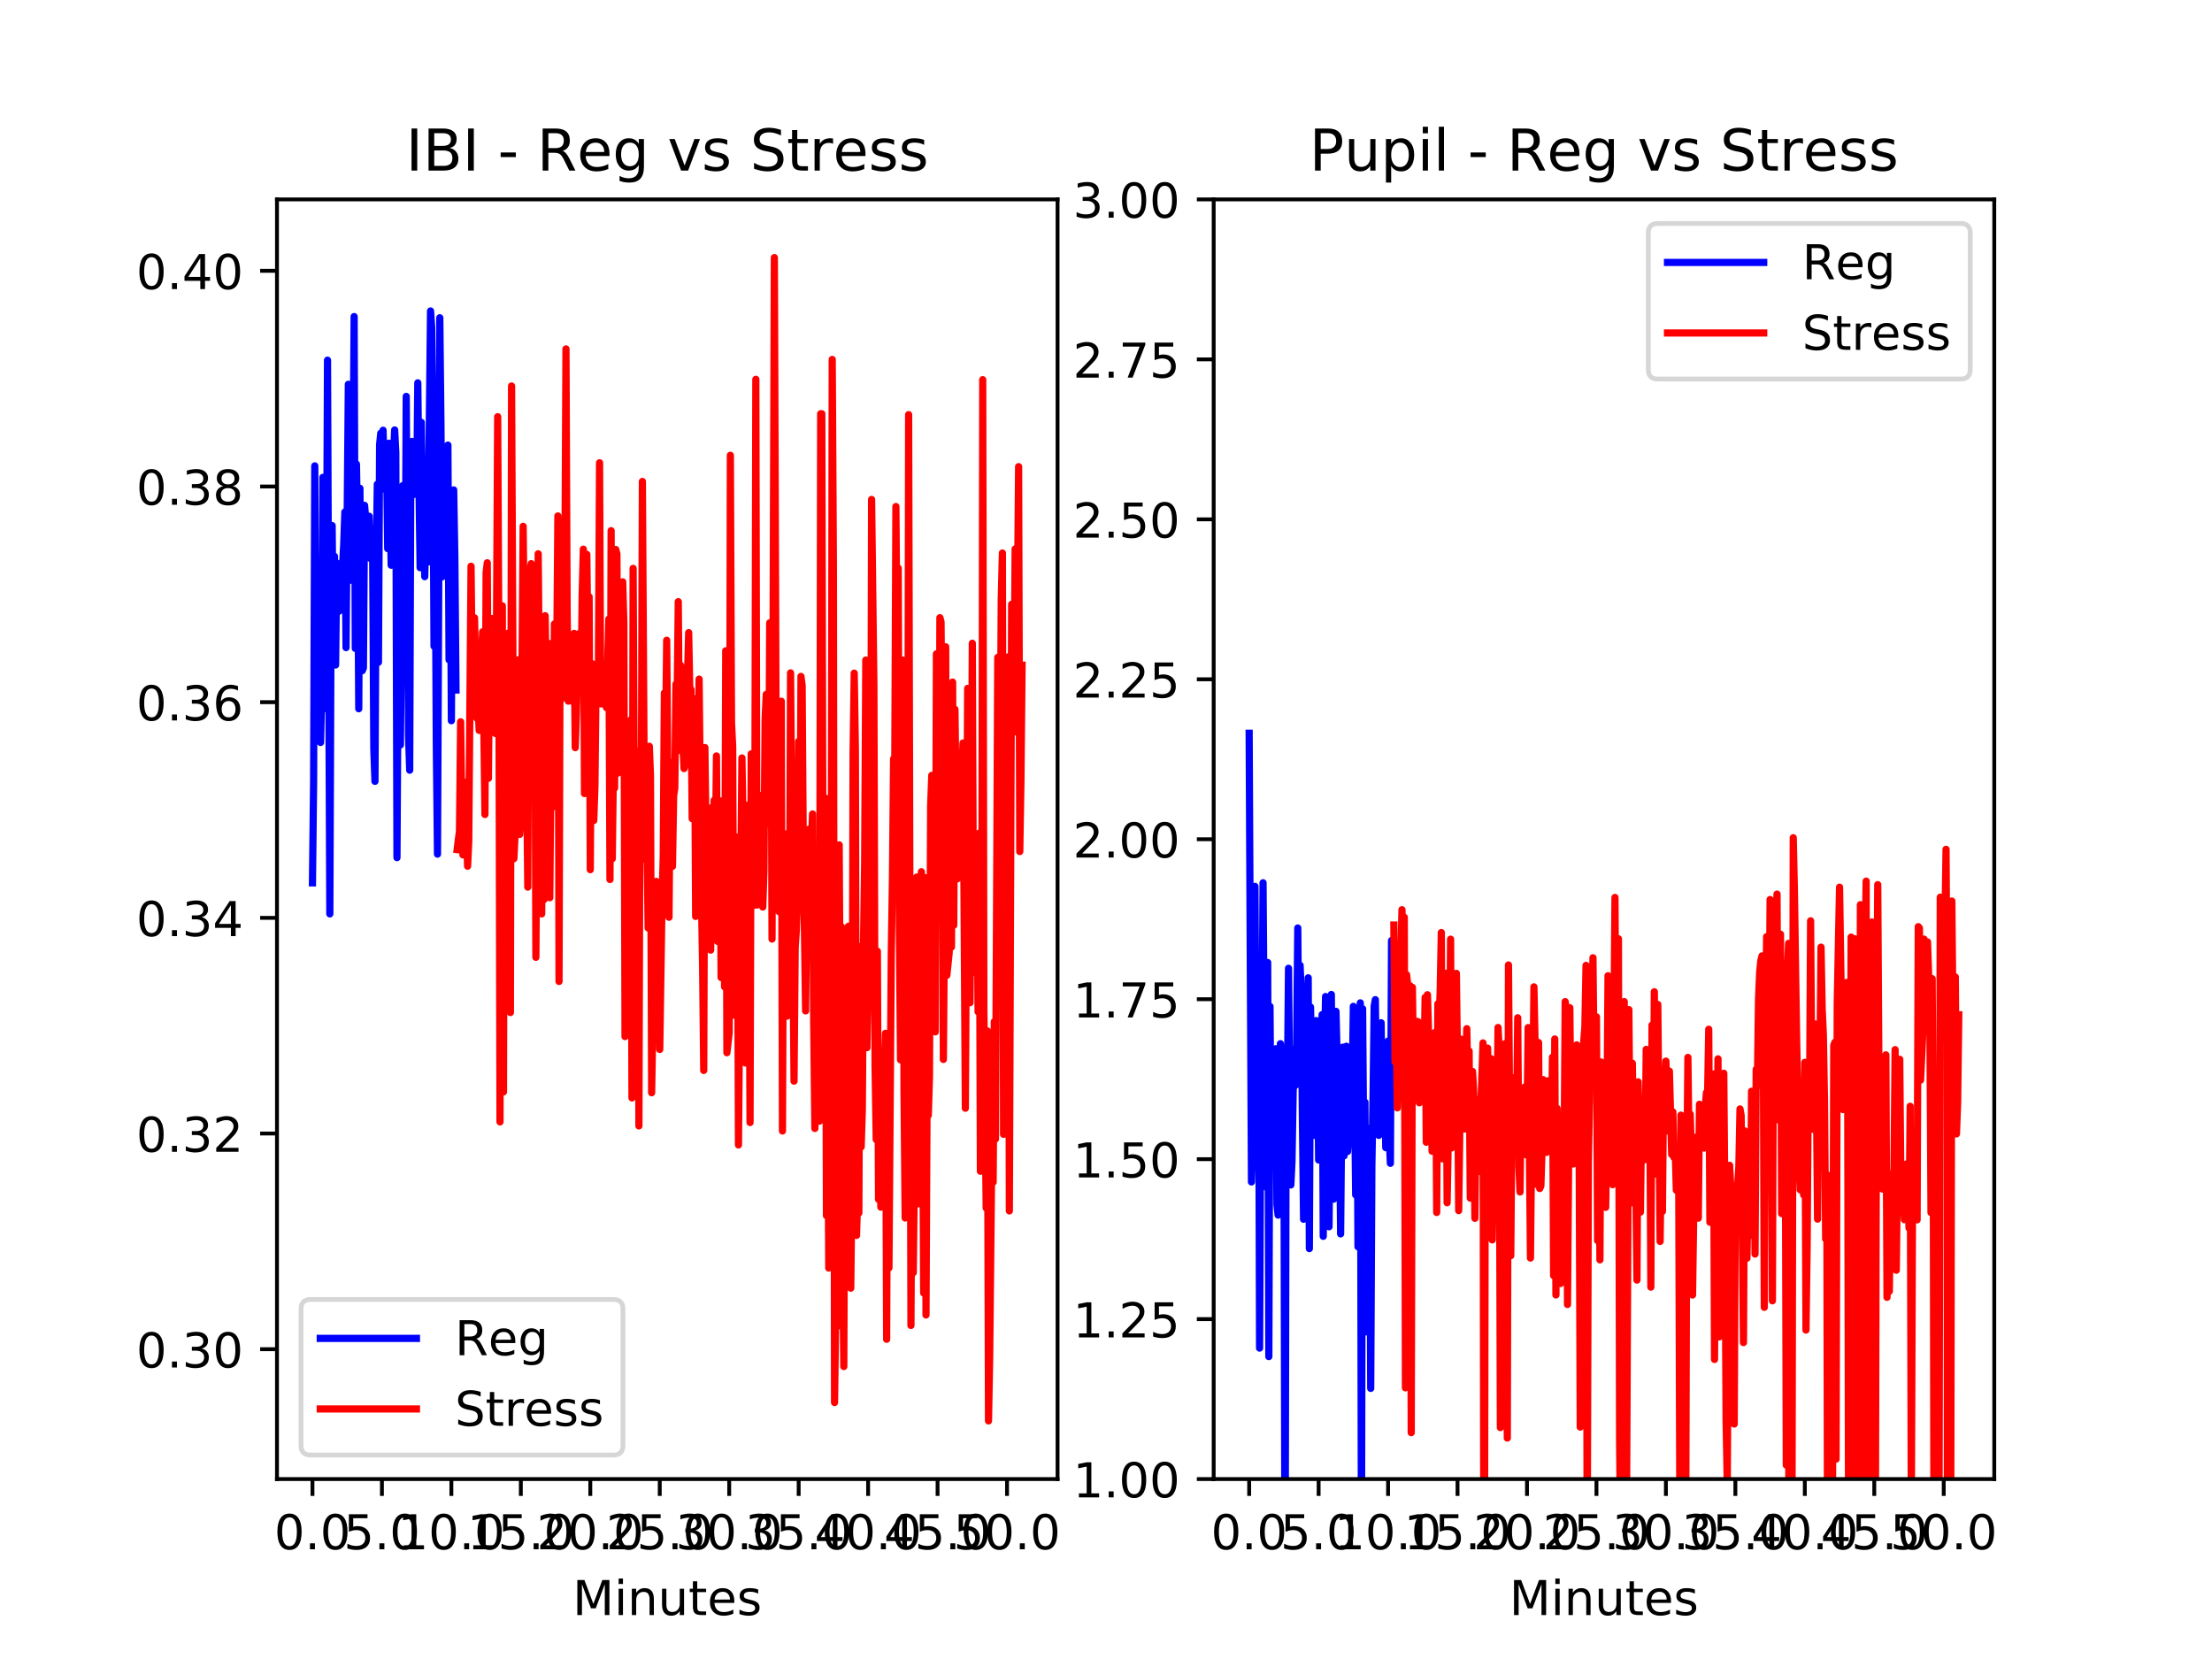 <?xml version="1.0" encoding="utf-8" standalone="no"?>
<!DOCTYPE svg PUBLIC "-//W3C//DTD SVG 1.1//EN"
  "http://www.w3.org/Graphics/SVG/1.1/DTD/svg11.dtd">
<!-- Created with matplotlib (http://matplotlib.org/) -->
<svg height="345pt" version="1.1" viewBox="0 0 460 345" width="460pt" xmlns="http://www.w3.org/2000/svg" xmlns:xlink="http://www.w3.org/1999/xlink">
 <defs>
  <style type="text/css">
*{stroke-linecap:butt;stroke-linejoin:round;}
  </style>
 </defs>
 <g id="figure_1">
  <g id="patch_1">
   <path d="M 0 345.6 
L 460.8 345.6 
L 460.8 0 
L 0 0 
z
" style="fill:#ffffff;"/>
  </g>
  <g id="axes_1">
   <g id="patch_2">
    <path d="M 57.6 307.584 
L 219.927 307.584 
L 219.927 41.472 
L 57.6 41.472 
z
" style="fill:#ffffff;"/>
   </g>
   <g id="matplotlib.axis_1">
    <g id="xtick_1">
     <g id="line2d_1">
      <defs>
       <path d="M 0 0 
L 0 3.5 
" id="mdea7358414" style="stroke:#000000;stroke-width:0.8;"/>
      </defs>
      <g>
       <use style="stroke:#000000;stroke-width:0.8;" x="64.979" xlink:href="#mdea7358414" y="307.584"/>
      </g>
     </g>
     <g id="text_1">
      <!-- 0.0 -->
      <defs>
       <path d="M 31.781 66.406 
Q 24.172 66.406 20.328 58.906 
Q 16.5 51.422 16.5 36.375 
Q 16.5 21.391 20.328 13.891 
Q 24.172 6.391 31.781 6.391 
Q 39.453 6.391 43.281 13.891 
Q 47.125 21.391 47.125 36.375 
Q 47.125 51.422 43.281 58.906 
Q 39.453 66.406 31.781 66.406 
z
M 31.781 74.219 
Q 44.047 74.219 50.516 64.516 
Q 56.984 54.828 56.984 36.375 
Q 56.984 17.969 50.516 8.266 
Q 44.047 -1.422 31.781 -1.422 
Q 19.531 -1.422 13.062 8.266 
Q 6.594 17.969 6.594 36.375 
Q 6.594 54.828 13.062 64.516 
Q 19.531 74.219 31.781 74.219 
z
" id="DejaVuSans-30"/>
       <path d="M 10.688 12.406 
L 21 12.406 
L 21 0 
L 10.688 0 
z
" id="DejaVuSans-2e"/>
      </defs>
      <g transform="translate(57.027 322.182)scale(0.1 -0.1)">
       <use xlink:href="#DejaVuSans-30"/>
       <use x="63.623" xlink:href="#DejaVuSans-2e"/>
       <use x="95.41" xlink:href="#DejaVuSans-30"/>
      </g>
     </g>
    </g>
    <g id="xtick_2">
     <g id="line2d_2">
      <g>
       <use style="stroke:#000000;stroke-width:0.8;" x="79.423" xlink:href="#mdea7358414" y="307.584"/>
      </g>
     </g>
     <g id="text_2">
      <!-- 5.0 -->
      <defs>
       <path d="M 10.797 72.906 
L 49.516 72.906 
L 49.516 64.594 
L 19.828 64.594 
L 19.828 46.734 
Q 21.969 47.469 24.109 47.828 
Q 26.266 48.188 28.422 48.188 
Q 40.625 48.188 47.75 41.5 
Q 54.891 34.812 54.891 23.391 
Q 54.891 11.625 47.562 5.094 
Q 40.234 -1.422 26.906 -1.422 
Q 22.312 -1.422 17.547 -0.641 
Q 12.797 0.141 7.719 1.703 
L 7.719 11.625 
Q 12.109 9.234 16.797 8.062 
Q 21.484 6.891 26.703 6.891 
Q 35.156 6.891 40.078 11.328 
Q 45.016 15.766 45.016 23.391 
Q 45.016 31 40.078 35.438 
Q 35.156 39.891 26.703 39.891 
Q 22.75 39.891 18.812 39.016 
Q 14.891 38.141 10.797 36.281 
z
" id="DejaVuSans-35"/>
      </defs>
      <g transform="translate(71.471 322.182)scale(0.1 -0.1)">
       <use xlink:href="#DejaVuSans-35"/>
       <use x="63.623" xlink:href="#DejaVuSans-2e"/>
       <use x="95.41" xlink:href="#DejaVuSans-30"/>
      </g>
     </g>
    </g>
    <g id="xtick_3">
     <g id="line2d_3">
      <g>
       <use style="stroke:#000000;stroke-width:0.8;" x="93.867" xlink:href="#mdea7358414" y="307.584"/>
      </g>
     </g>
     <g id="text_3">
      <!-- 10.0 -->
      <defs>
       <path d="M 12.406 8.297 
L 28.516 8.297 
L 28.516 63.922 
L 10.984 60.406 
L 10.984 69.391 
L 28.422 72.906 
L 38.281 72.906 
L 38.281 8.297 
L 54.391 8.297 
L 54.391 0 
L 12.406 0 
z
" id="DejaVuSans-31"/>
      </defs>
      <g transform="translate(82.734 322.182)scale(0.1 -0.1)">
       <use xlink:href="#DejaVuSans-31"/>
       <use x="63.623" xlink:href="#DejaVuSans-30"/>
       <use x="127.246" xlink:href="#DejaVuSans-2e"/>
       <use x="159.033" xlink:href="#DejaVuSans-30"/>
      </g>
     </g>
    </g>
    <g id="xtick_4">
     <g id="line2d_4">
      <g>
       <use style="stroke:#000000;stroke-width:0.8;" x="108.311" xlink:href="#mdea7358414" y="307.584"/>
      </g>
     </g>
     <g id="text_4">
      <!-- 15.0 -->
      <g transform="translate(97.178 322.182)scale(0.1 -0.1)">
       <use xlink:href="#DejaVuSans-31"/>
       <use x="63.623" xlink:href="#DejaVuSans-35"/>
       <use x="127.246" xlink:href="#DejaVuSans-2e"/>
       <use x="159.033" xlink:href="#DejaVuSans-30"/>
      </g>
     </g>
    </g>
    <g id="xtick_5">
     <g id="line2d_5">
      <g>
       <use style="stroke:#000000;stroke-width:0.8;" x="122.755" xlink:href="#mdea7358414" y="307.584"/>
      </g>
     </g>
     <g id="text_5">
      <!-- 20.0 -->
      <defs>
       <path d="M 19.188 8.297 
L 53.609 8.297 
L 53.609 0 
L 7.328 0 
L 7.328 8.297 
Q 12.938 14.109 22.625 23.891 
Q 32.328 33.688 34.812 36.531 
Q 39.547 41.844 41.422 45.531 
Q 43.312 49.219 43.312 52.781 
Q 43.312 58.594 39.234 62.25 
Q 35.156 65.922 28.609 65.922 
Q 23.969 65.922 18.812 64.312 
Q 13.672 62.703 7.812 59.422 
L 7.812 69.391 
Q 13.766 71.781 18.938 73 
Q 24.125 74.219 28.422 74.219 
Q 39.75 74.219 46.484 68.547 
Q 53.219 62.891 53.219 53.422 
Q 53.219 48.922 51.531 44.891 
Q 49.859 40.875 45.406 35.406 
Q 44.188 33.984 37.641 27.219 
Q 31.109 20.453 19.188 8.297 
z
" id="DejaVuSans-32"/>
      </defs>
      <g transform="translate(111.622 322.182)scale(0.1 -0.1)">
       <use xlink:href="#DejaVuSans-32"/>
       <use x="63.623" xlink:href="#DejaVuSans-30"/>
       <use x="127.246" xlink:href="#DejaVuSans-2e"/>
       <use x="159.033" xlink:href="#DejaVuSans-30"/>
      </g>
     </g>
    </g>
    <g id="xtick_6">
     <g id="line2d_6">
      <g>
       <use style="stroke:#000000;stroke-width:0.8;" x="137.199" xlink:href="#mdea7358414" y="307.584"/>
      </g>
     </g>
     <g id="text_6">
      <!-- 25.0 -->
      <g transform="translate(126.066 322.182)scale(0.1 -0.1)">
       <use xlink:href="#DejaVuSans-32"/>
       <use x="63.623" xlink:href="#DejaVuSans-35"/>
       <use x="127.246" xlink:href="#DejaVuSans-2e"/>
       <use x="159.033" xlink:href="#DejaVuSans-30"/>
      </g>
     </g>
    </g>
    <g id="xtick_7">
     <g id="line2d_7">
      <g>
       <use style="stroke:#000000;stroke-width:0.8;" x="151.643" xlink:href="#mdea7358414" y="307.584"/>
      </g>
     </g>
     <g id="text_7">
      <!-- 30.0 -->
      <defs>
       <path d="M 40.578 39.312 
Q 47.656 37.797 51.625 33 
Q 55.609 28.219 55.609 21.188 
Q 55.609 10.406 48.188 4.484 
Q 40.766 -1.422 27.094 -1.422 
Q 22.516 -1.422 17.656 -0.516 
Q 12.797 0.391 7.625 2.203 
L 7.625 11.719 
Q 11.719 9.328 16.594 8.109 
Q 21.484 6.891 26.812 6.891 
Q 36.078 6.891 40.938 10.547 
Q 45.797 14.203 45.797 21.188 
Q 45.797 27.641 41.281 31.266 
Q 36.766 34.906 28.719 34.906 
L 20.219 34.906 
L 20.219 43.016 
L 29.109 43.016 
Q 36.375 43.016 40.234 45.922 
Q 44.094 48.828 44.094 54.297 
Q 44.094 59.906 40.109 62.906 
Q 36.141 65.922 28.719 65.922 
Q 24.656 65.922 20.016 65.031 
Q 15.375 64.156 9.812 62.312 
L 9.812 71.094 
Q 15.438 72.656 20.344 73.438 
Q 25.25 74.219 29.594 74.219 
Q 40.828 74.219 47.359 69.109 
Q 53.906 64.016 53.906 55.328 
Q 53.906 49.266 50.438 45.094 
Q 46.969 40.922 40.578 39.312 
z
" id="DejaVuSans-33"/>
      </defs>
      <g transform="translate(140.51 322.182)scale(0.1 -0.1)">
       <use xlink:href="#DejaVuSans-33"/>
       <use x="63.623" xlink:href="#DejaVuSans-30"/>
       <use x="127.246" xlink:href="#DejaVuSans-2e"/>
       <use x="159.033" xlink:href="#DejaVuSans-30"/>
      </g>
     </g>
    </g>
    <g id="xtick_8">
     <g id="line2d_8">
      <g>
       <use style="stroke:#000000;stroke-width:0.8;" x="166.087" xlink:href="#mdea7358414" y="307.584"/>
      </g>
     </g>
     <g id="text_8">
      <!-- 35.0 -->
      <g transform="translate(154.954 322.182)scale(0.1 -0.1)">
       <use xlink:href="#DejaVuSans-33"/>
       <use x="63.623" xlink:href="#DejaVuSans-35"/>
       <use x="127.246" xlink:href="#DejaVuSans-2e"/>
       <use x="159.033" xlink:href="#DejaVuSans-30"/>
      </g>
     </g>
    </g>
    <g id="xtick_9">
     <g id="line2d_9">
      <g>
       <use style="stroke:#000000;stroke-width:0.8;" x="180.531" xlink:href="#mdea7358414" y="307.584"/>
      </g>
     </g>
     <g id="text_9">
      <!-- 40.0 -->
      <defs>
       <path d="M 37.797 64.312 
L 12.891 25.391 
L 37.797 25.391 
z
M 35.203 72.906 
L 47.609 72.906 
L 47.609 25.391 
L 58.016 25.391 
L 58.016 17.188 
L 47.609 17.188 
L 47.609 0 
L 37.797 0 
L 37.797 17.188 
L 4.891 17.188 
L 4.891 26.703 
z
" id="DejaVuSans-34"/>
      </defs>
      <g transform="translate(169.398 322.182)scale(0.1 -0.1)">
       <use xlink:href="#DejaVuSans-34"/>
       <use x="63.623" xlink:href="#DejaVuSans-30"/>
       <use x="127.246" xlink:href="#DejaVuSans-2e"/>
       <use x="159.033" xlink:href="#DejaVuSans-30"/>
      </g>
     </g>
    </g>
    <g id="xtick_10">
     <g id="line2d_10">
      <g>
       <use style="stroke:#000000;stroke-width:0.8;" x="194.975" xlink:href="#mdea7358414" y="307.584"/>
      </g>
     </g>
     <g id="text_10">
      <!-- 45.0 -->
      <g transform="translate(183.842 322.182)scale(0.1 -0.1)">
       <use xlink:href="#DejaVuSans-34"/>
       <use x="63.623" xlink:href="#DejaVuSans-35"/>
       <use x="127.246" xlink:href="#DejaVuSans-2e"/>
       <use x="159.033" xlink:href="#DejaVuSans-30"/>
      </g>
     </g>
    </g>
    <g id="xtick_11">
     <g id="line2d_11">
      <g>
       <use style="stroke:#000000;stroke-width:0.8;" x="209.419" xlink:href="#mdea7358414" y="307.584"/>
      </g>
     </g>
     <g id="text_11">
      <!-- 50.0 -->
      <g transform="translate(198.286 322.182)scale(0.1 -0.1)">
       <use xlink:href="#DejaVuSans-35"/>
       <use x="63.623" xlink:href="#DejaVuSans-30"/>
       <use x="127.246" xlink:href="#DejaVuSans-2e"/>
       <use x="159.033" xlink:href="#DejaVuSans-30"/>
      </g>
     </g>
    </g>
    <g id="text_12">
     <!-- Minutes -->
     <defs>
      <path d="M 9.812 72.906 
L 24.516 72.906 
L 43.109 23.297 
L 61.812 72.906 
L 76.516 72.906 
L 76.516 0 
L 66.891 0 
L 66.891 64.016 
L 48.094 14.016 
L 38.188 14.016 
L 19.391 64.016 
L 19.391 0 
L 9.812 0 
z
" id="DejaVuSans-4d"/>
      <path d="M 9.422 54.688 
L 18.406 54.688 
L 18.406 0 
L 9.422 0 
z
M 9.422 75.984 
L 18.406 75.984 
L 18.406 64.594 
L 9.422 64.594 
z
" id="DejaVuSans-69"/>
      <path d="M 54.891 33.016 
L 54.891 0 
L 45.906 0 
L 45.906 32.719 
Q 45.906 40.484 42.875 44.328 
Q 39.844 48.188 33.797 48.188 
Q 26.516 48.188 22.312 43.547 
Q 18.109 38.922 18.109 30.906 
L 18.109 0 
L 9.078 0 
L 9.078 54.688 
L 18.109 54.688 
L 18.109 46.188 
Q 21.344 51.125 25.703 53.562 
Q 30.078 56 35.797 56 
Q 45.219 56 50.047 50.172 
Q 54.891 44.344 54.891 33.016 
z
" id="DejaVuSans-6e"/>
      <path d="M 8.5 21.578 
L 8.5 54.688 
L 17.484 54.688 
L 17.484 21.922 
Q 17.484 14.156 20.5 10.266 
Q 23.531 6.391 29.594 6.391 
Q 36.859 6.391 41.078 11.031 
Q 45.312 15.672 45.312 23.688 
L 45.312 54.688 
L 54.297 54.688 
L 54.297 0 
L 45.312 0 
L 45.312 8.406 
Q 42.047 3.422 37.719 1 
Q 33.406 -1.422 27.688 -1.422 
Q 18.266 -1.422 13.375 4.438 
Q 8.5 10.297 8.5 21.578 
z
M 31.109 56 
z
" id="DejaVuSans-75"/>
      <path d="M 18.312 70.219 
L 18.312 54.688 
L 36.812 54.688 
L 36.812 47.703 
L 18.312 47.703 
L 18.312 18.016 
Q 18.312 11.328 20.141 9.422 
Q 21.969 7.516 27.594 7.516 
L 36.812 7.516 
L 36.812 0 
L 27.594 0 
Q 17.188 0 13.234 3.875 
Q 9.281 7.766 9.281 18.016 
L 9.281 47.703 
L 2.688 47.703 
L 2.688 54.688 
L 9.281 54.688 
L 9.281 70.219 
z
" id="DejaVuSans-74"/>
      <path d="M 56.203 29.594 
L 56.203 25.203 
L 14.891 25.203 
Q 15.484 15.922 20.484 11.062 
Q 25.484 6.203 34.422 6.203 
Q 39.594 6.203 44.453 7.469 
Q 49.312 8.734 54.109 11.281 
L 54.109 2.781 
Q 49.266 0.734 44.188 -0.344 
Q 39.109 -1.422 33.891 -1.422 
Q 20.797 -1.422 13.156 6.188 
Q 5.516 13.812 5.516 26.812 
Q 5.516 40.234 12.766 48.109 
Q 20.016 56 32.328 56 
Q 43.359 56 49.781 48.891 
Q 56.203 41.797 56.203 29.594 
z
M 47.219 32.234 
Q 47.125 39.594 43.094 43.984 
Q 39.062 48.391 32.422 48.391 
Q 24.906 48.391 20.391 44.141 
Q 15.875 39.891 15.188 32.172 
z
" id="DejaVuSans-65"/>
      <path d="M 44.281 53.078 
L 44.281 44.578 
Q 40.484 46.531 36.375 47.5 
Q 32.281 48.484 27.875 48.484 
Q 21.188 48.484 17.844 46.438 
Q 14.5 44.391 14.5 40.281 
Q 14.5 37.156 16.891 35.375 
Q 19.281 33.594 26.516 31.984 
L 29.594 31.297 
Q 39.156 29.25 43.188 25.516 
Q 47.219 21.781 47.219 15.094 
Q 47.219 7.469 41.188 3.016 
Q 35.156 -1.422 24.609 -1.422 
Q 20.219 -1.422 15.453 -0.562 
Q 10.688 0.297 5.422 2 
L 5.422 11.281 
Q 10.406 8.688 15.234 7.391 
Q 20.062 6.109 24.812 6.109 
Q 31.156 6.109 34.562 8.281 
Q 37.984 10.453 37.984 14.406 
Q 37.984 18.062 35.516 20.016 
Q 33.062 21.969 24.703 23.781 
L 21.578 24.516 
Q 13.234 26.266 9.516 29.906 
Q 5.812 33.547 5.812 39.891 
Q 5.812 47.609 11.281 51.797 
Q 16.75 56 26.812 56 
Q 31.781 56 36.172 55.266 
Q 40.578 54.547 44.281 53.078 
z
" id="DejaVuSans-73"/>
     </defs>
     <g transform="translate(119.082 335.861)scale(0.1 -0.1)">
      <use xlink:href="#DejaVuSans-4d"/>
      <use x="86.279" xlink:href="#DejaVuSans-69"/>
      <use x="114.062" xlink:href="#DejaVuSans-6e"/>
      <use x="177.441" xlink:href="#DejaVuSans-75"/>
      <use x="240.82" xlink:href="#DejaVuSans-74"/>
      <use x="280.029" xlink:href="#DejaVuSans-65"/>
      <use x="341.553" xlink:href="#DejaVuSans-73"/>
     </g>
    </g>
   </g>
   <g id="matplotlib.axis_2">
    <g id="ytick_1">
     <g id="line2d_12">
      <defs>
       <path d="M 0 0 
L -3.5 0 
" id="m1f87549de3" style="stroke:#000000;stroke-width:0.8;"/>
      </defs>
      <g>
       <use style="stroke:#000000;stroke-width:0.8;" x="57.6" xlink:href="#m1f87549de3" y="280.576"/>
      </g>
     </g>
     <g id="text_13">
      <!-- 0.30 -->
      <g transform="translate(28.334 284.376)scale(0.1 -0.1)">
       <use xlink:href="#DejaVuSans-30"/>
       <use x="63.623" xlink:href="#DejaVuSans-2e"/>
       <use x="95.41" xlink:href="#DejaVuSans-33"/>
       <use x="159.033" xlink:href="#DejaVuSans-30"/>
      </g>
     </g>
    </g>
    <g id="ytick_2">
     <g id="line2d_13">
      <g>
       <use style="stroke:#000000;stroke-width:0.8;" x="57.6" xlink:href="#m1f87549de3" y="235.725"/>
      </g>
     </g>
     <g id="text_14">
      <!-- 0.32 -->
      <g transform="translate(28.334 239.524)scale(0.1 -0.1)">
       <use xlink:href="#DejaVuSans-30"/>
       <use x="63.623" xlink:href="#DejaVuSans-2e"/>
       <use x="95.41" xlink:href="#DejaVuSans-33"/>
       <use x="159.033" xlink:href="#DejaVuSans-32"/>
      </g>
     </g>
    </g>
    <g id="ytick_3">
     <g id="line2d_14">
      <g>
       <use style="stroke:#000000;stroke-width:0.8;" x="57.6" xlink:href="#m1f87549de3" y="190.873"/>
      </g>
     </g>
     <g id="text_15">
      <!-- 0.34 -->
      <g transform="translate(28.334 194.672)scale(0.1 -0.1)">
       <use xlink:href="#DejaVuSans-30"/>
       <use x="63.623" xlink:href="#DejaVuSans-2e"/>
       <use x="95.41" xlink:href="#DejaVuSans-33"/>
       <use x="159.033" xlink:href="#DejaVuSans-34"/>
      </g>
     </g>
    </g>
    <g id="ytick_4">
     <g id="line2d_15">
      <g>
       <use style="stroke:#000000;stroke-width:0.8;" x="57.6" xlink:href="#m1f87549de3" y="146.021"/>
      </g>
     </g>
     <g id="text_16">
      <!-- 0.36 -->
      <defs>
       <path d="M 33.016 40.375 
Q 26.375 40.375 22.484 35.828 
Q 18.609 31.297 18.609 23.391 
Q 18.609 15.531 22.484 10.953 
Q 26.375 6.391 33.016 6.391 
Q 39.656 6.391 43.531 10.953 
Q 47.406 15.531 47.406 23.391 
Q 47.406 31.297 43.531 35.828 
Q 39.656 40.375 33.016 40.375 
z
M 52.594 71.297 
L 52.594 62.312 
Q 48.875 64.062 45.094 64.984 
Q 41.312 65.922 37.594 65.922 
Q 27.828 65.922 22.672 59.328 
Q 17.531 52.734 16.797 39.406 
Q 19.672 43.656 24.016 45.922 
Q 28.375 48.188 33.594 48.188 
Q 44.578 48.188 50.953 41.516 
Q 57.328 34.859 57.328 23.391 
Q 57.328 12.156 50.688 5.359 
Q 44.047 -1.422 33.016 -1.422 
Q 20.359 -1.422 13.672 8.266 
Q 6.984 17.969 6.984 36.375 
Q 6.984 53.656 15.188 63.938 
Q 23.391 74.219 37.203 74.219 
Q 40.922 74.219 44.703 73.484 
Q 48.484 72.75 52.594 71.297 
z
" id="DejaVuSans-36"/>
      </defs>
      <g transform="translate(28.334 149.82)scale(0.1 -0.1)">
       <use xlink:href="#DejaVuSans-30"/>
       <use x="63.623" xlink:href="#DejaVuSans-2e"/>
       <use x="95.41" xlink:href="#DejaVuSans-33"/>
       <use x="159.033" xlink:href="#DejaVuSans-36"/>
      </g>
     </g>
    </g>
    <g id="ytick_5">
     <g id="line2d_16">
      <g>
       <use style="stroke:#000000;stroke-width:0.8;" x="57.6" xlink:href="#m1f87549de3" y="101.169"/>
      </g>
     </g>
     <g id="text_17">
      <!-- 0.38 -->
      <defs>
       <path d="M 31.781 34.625 
Q 24.75 34.625 20.719 30.859 
Q 16.703 27.094 16.703 20.516 
Q 16.703 13.922 20.719 10.156 
Q 24.75 6.391 31.781 6.391 
Q 38.812 6.391 42.859 10.172 
Q 46.922 13.969 46.922 20.516 
Q 46.922 27.094 42.891 30.859 
Q 38.875 34.625 31.781 34.625 
z
M 21.922 38.812 
Q 15.578 40.375 12.031 44.719 
Q 8.5 49.078 8.5 55.328 
Q 8.5 64.062 14.719 69.141 
Q 20.953 74.219 31.781 74.219 
Q 42.672 74.219 48.875 69.141 
Q 55.078 64.062 55.078 55.328 
Q 55.078 49.078 51.531 44.719 
Q 48 40.375 41.703 38.812 
Q 48.828 37.156 52.797 32.312 
Q 56.781 27.484 56.781 20.516 
Q 56.781 9.906 50.312 4.234 
Q 43.844 -1.422 31.781 -1.422 
Q 19.734 -1.422 13.25 4.234 
Q 6.781 9.906 6.781 20.516 
Q 6.781 27.484 10.781 32.312 
Q 14.797 37.156 21.922 38.812 
z
M 18.312 54.391 
Q 18.312 48.734 21.844 45.562 
Q 25.391 42.391 31.781 42.391 
Q 38.141 42.391 41.719 45.562 
Q 45.312 48.734 45.312 54.391 
Q 45.312 60.062 41.719 63.234 
Q 38.141 66.406 31.781 66.406 
Q 25.391 66.406 21.844 63.234 
Q 18.312 60.062 18.312 54.391 
z
" id="DejaVuSans-38"/>
      </defs>
      <g transform="translate(28.334 104.968)scale(0.1 -0.1)">
       <use xlink:href="#DejaVuSans-30"/>
       <use x="63.623" xlink:href="#DejaVuSans-2e"/>
       <use x="95.41" xlink:href="#DejaVuSans-33"/>
       <use x="159.033" xlink:href="#DejaVuSans-38"/>
      </g>
     </g>
    </g>
    <g id="ytick_6">
     <g id="line2d_17">
      <g>
       <use style="stroke:#000000;stroke-width:0.8;" x="57.6" xlink:href="#m1f87549de3" y="56.317"/>
      </g>
     </g>
     <g id="text_18">
      <!-- 0.40 -->
      <g transform="translate(28.334 60.117)scale(0.1 -0.1)">
       <use xlink:href="#DejaVuSans-30"/>
       <use x="63.623" xlink:href="#DejaVuSans-2e"/>
       <use x="95.41" xlink:href="#DejaVuSans-34"/>
       <use x="159.033" xlink:href="#DejaVuSans-30"/>
      </g>
     </g>
    </g>
   </g>
   <g id="line2d_18">
    <path clip-path="url(#p5a020ff37c)" d="M 64.979 183.596 
L 65.219 162.483 
L 65.46 96.883 
L 65.701 148.182 
L 65.941 131.676 
L 66.182 119.353 
L 66.423 140.155 
L 66.664 154.4 
L 66.904 143.547 
L 67.145 99.272 
L 67.386 147.39 
L 67.627 123.253 
L 67.867 130.037 
L 68.108 74.899 
L 68.349 134.728 
L 68.59 190.052 
L 68.83 131.563 
L 69.071 109.291 
L 69.312 134.502 
L 69.552 115.683 
L 69.793 138.29 
L 70.034 117.092 
L 70.275 123.875 
L 70.515 127.097 
L 70.756 120.144 
L 70.997 117.521 
L 71.238 117.601 
L 71.478 113.248 
L 71.719 106.465 
L 71.96 134.672 
L 72.201 106.86 
L 72.441 79.921 
L 72.682 104.882 
L 72.923 120.653 
L 73.163 119.183 
L 73.404 99.945 
L 73.645 65.836 
L 73.886 134.841 
L 74.126 96.516 
L 74.367 110.211 
L 74.608 147.39 
L 74.849 101.547 
L 75.089 131.619 
L 75.33 139.477 
L 75.571 138.911 
L 75.812 105.089 
L 76.052 107.878 
L 76.293 113.248 
L 76.534 111.043 
L 76.775 107.355 
L 77.015 116.131 
L 77.256 115.99 
L 77.497 115.226 
L 77.737 155.705 
L 77.978 162.483 
L 78.219 118.222 
L 78.46 100.699 
L 78.7 137.724 
L 78.941 92.474 
L 79.182 90.086 
L 79.423 101.721 
L 79.663 89.474 
L 79.904 99.762 
L 80.145 97.924 
L 80.386 95.668 
L 80.626 114.091 
L 80.867 92.168 
L 81.108 102.734 
L 81.348 117.544 
L 81.589 104.147 
L 81.83 95.169 
L 82.071 89.412 
L 82.311 94.128 
L 82.552 178.352 
L 82.793 138.298 
L 83.034 108.104 
L 83.274 154.908 
L 83.515 127.493 
L 83.756 100.986 
L 83.997 107.821 
L 84.237 130.432 
L 84.478 82.431 
L 84.719 119.466 
L 84.959 152.966 
L 85.2 160.166 
L 85.441 95.108 
L 85.682 91.801 
L 85.922 102.885 
L 86.163 97.647 
L 86.404 101.721 
L 86.645 102.579 
L 86.885 79.614 
L 87.126 100.925 
L 87.367 118.053 
L 87.608 87.82 
L 87.848 102.462 
L 88.089 107.595 
L 88.33 119.918 
L 88.57 108.613 
L 88.811 116.414 
L 89.052 116.866 
L 89.293 86.718 
L 89.533 64.672 
L 89.774 68.041 
L 90.015 87.514 
L 90.256 134.389 
L 90.496 110.309 
L 90.737 155.094 
L 90.978 177.617 
L 91.219 124.893 
L 91.459 66.081 
L 91.7 88.433 
L 91.941 119.97 
L 92.182 97.477 
L 92.422 103.798 
L 92.663 117.704 
L 92.904 98.659 
L 93.144 92.559 
L 93.385 137.216 
L 93.626 105.518 
L 93.867 149.878 
L 94.107 108.053 
L 94.348 101.88 
L 94.589 115.961 
L 94.83 143.49 
" style="fill:none;stroke:#0000ff;stroke-linecap:square;stroke-width:1.5;"/>
   </g>
   <g id="line2d_19">
    <path clip-path="url(#p5a020ff37c)" d="M 95.07 176.682 
L 95.311 174.655 
L 95.552 172.836 
L 95.793 150.104 
L 96.033 168.588 
L 96.274 177.778 
L 96.755 162.653 
L 97.237 180.132 
L 97.478 174.988 
L 97.959 117.753 
L 98.2 139.703 
L 98.681 128.482 
L 99.163 149.359 
L 99.404 145.808 
L 99.644 151.897 
L 99.885 142.303 
L 100.366 131.393 
L 100.848 169.379 
L 101.089 119.127 
L 101.329 117.031 
L 101.57 161.861 
L 101.811 135.463 
L 102.052 150.294 
L 102.292 128.623 
L 102.533 137.329 
L 102.774 141.794 
L 103.015 152.534 
L 103.255 129.98 
L 103.496 86.657 
L 103.737 132.185 
L 103.978 233.303 
L 104.218 131.923 
L 104.459 125.984 
L 104.7 227.075 
L 104.94 133.146 
L 105.181 164.066 
L 105.422 174.135 
L 105.663 131.676 
L 106.144 210.565 
L 106.385 80.268 
L 106.866 178.574 
L 107.107 173.675 
L 107.348 139.929 
L 107.589 148.804 
L 107.829 137.2 
L 108.07 173.518 
L 108.311 169.549 
L 108.792 109.449 
L 109.033 131.455 
L 109.274 138.233 
L 109.755 184.478 
L 109.996 128.793 
L 110.237 118.562 
L 110.477 117.214 
L 110.718 140.206 
L 110.959 147.899 
L 111.2 125.442 
L 111.44 199.08 
L 111.681 166.253 
L 111.922 115.17 
L 112.162 141.681 
L 112.403 128.736 
L 112.644 190.052 
L 112.885 157.981 
L 113.125 187.087 
L 113.366 128.041 
L 113.848 156.265 
L 114.088 133.793 
L 114.329 186.693 
L 114.57 160.571 
L 114.811 167.96 
L 115.051 163.02 
L 115.292 129.754 
L 115.533 166.497 
L 116.014 107.294 
L 116.255 204.098 
L 116.496 124.271 
L 116.736 145.412 
L 116.977 108.457 
L 117.218 125.108 
L 117.459 121.331 
L 117.699 72.56 
L 117.94 127.267 
L 118.181 145.808 
L 118.422 133.202 
L 118.662 144.281 
L 118.903 144.451 
L 119.144 145.952 
L 119.385 131.722 
L 119.625 155.474 
L 119.866 148.397 
L 120.107 137.586 
L 120.347 131.789 
L 120.588 140.551 
L 120.829 143.302 
L 121.07 123.536 
L 121.31 114.209 
L 121.551 165.027 
L 121.792 130.319 
L 122.033 115.283 
L 122.273 136.594 
L 122.514 124.101 
L 122.755 180.854 
L 122.996 142.642 
L 123.236 138.063 
L 123.477 170.631 
L 123.718 163.557 
L 123.958 141.907 
L 124.199 145.695 
L 124.44 139.646 
L 124.681 96.233 
L 124.921 146.373 
L 125.162 145.186 
L 125.403 139.42 
L 125.644 146.486 
L 125.884 138.29 
L 126.125 147.164 
L 126.607 128.745 
L 126.847 182.902 
L 127.088 110.356 
L 127.329 178.574 
L 127.569 158.912 
L 127.81 163.877 
L 128.051 114.275 
L 128.292 115.214 
L 128.532 160.754 
L 128.773 133.428 
L 129.014 152.93 
L 129.255 142.473 
L 129.495 120.992 
L 129.736 129.528 
L 129.977 215.562 
L 130.218 184.856 
L 130.94 153.701 
L 131.18 149.708 
L 131.421 228.322 
L 131.662 118.194 
L 131.903 165.423 
L 132.143 156.039 
L 132.384 159.77 
L 132.625 158.244 
L 132.866 234.143 
L 133.106 156.1 
L 133.347 172.997 
L 133.588 100.117 
L 134.069 178.714 
L 134.31 159.939 
L 134.792 192.982 
L 135.032 155.191 
L 135.273 161.383 
L 135.514 227.246 
L 135.995 198.844 
L 136.236 196.036 
L 136.477 183.295 
L 136.717 200.393 
L 136.958 186.063 
L 137.199 218.239 
L 137.68 186.78 
L 137.921 178.198 
L 138.162 144.118 
L 138.403 154.97 
L 138.643 133.146 
L 139.125 190.747 
L 139.365 162.836 
L 139.606 158.583 
L 139.847 180.167 
L 140.088 165.479 
L 140.328 163.86 
L 140.569 142.277 
L 140.81 146.034 
L 141.051 125.119 
L 141.291 155.361 
L 141.532 138.346 
L 141.773 156.265 
L 142.014 154.97 
L 142.254 159.826 
L 142.495 158.778 
L 143.217 131.563 
L 143.458 144.394 
L 143.699 143.377 
L 143.939 170.246 
L 144.18 166.995 
L 144.421 145.299 
L 144.662 190.577 
L 144.902 155.304 
L 145.143 158.357 
L 145.384 141.229 
L 145.865 186.483 
L 146.106 200.498 
L 146.347 222.604 
L 146.588 155.451 
L 146.828 173.431 
L 147.069 171.754 
L 147.31 188.373 
L 147.55 183.376 
L 147.791 197.586 
L 148.032 167.919 
L 148.273 180.499 
L 148.513 166.419 
L 148.754 178.65 
L 148.995 157.203 
L 149.236 195.774 
L 149.476 169.854 
L 149.717 166.537 
L 149.958 203.29 
L 150.199 180.289 
L 150.439 176.214 
L 150.68 205.218 
L 150.921 135.33 
L 151.161 218.921 
L 151.643 214.722 
L 151.884 94.679 
L 152.124 150.283 
L 152.365 155.248 
L 152.606 211.096 
L 152.847 180.552 
L 153.087 180.762 
L 153.328 174.076 
L 153.569 238.097 
L 154.05 182.441 
L 154.291 157.622 
L 154.772 188.163 
L 155.013 221.049 
L 155.254 167.463 
L 155.495 207.662 
L 155.735 183.474 
L 155.976 233.443 
L 156.217 156.774 
L 156.698 188.311 
L 156.939 186.903 
L 157.18 78.88 
L 157.421 188.215 
L 157.902 165.382 
L 158.143 182.861 
L 158.383 181.872 
L 158.624 188.617 
L 158.865 181.158 
L 159.106 149.708 
L 159.346 144.394 
L 159.587 146.559 
L 159.828 171.313 
L 160.069 129.523 
L 160.309 130.206 
L 160.55 195.28 
L 161.032 53.568 
L 161.513 185.942 
L 161.754 156.774 
L 161.995 189.575 
L 162.235 188.582 
L 162.476 145.818 
L 162.717 235.193 
L 162.957 177.067 
L 163.198 179.974 
L 163.439 173.413 
L 163.68 211.31 
L 163.92 208.857 
L 164.161 200.804 
L 164.402 139.934 
L 165.124 224.832 
L 165.365 197.033 
L 165.606 193.412 
L 165.846 186.64 
L 166.087 154.174 
L 166.328 185.739 
L 166.568 140.664 
L 166.809 142.544 
L 167.05 177.124 
L 167.531 210.222 
L 167.772 186.955 
L 168.013 174.744 
L 168.254 172.416 
L 168.494 196.981 
L 168.735 175.145 
L 168.976 169.266 
L 169.217 212.623 
L 169.457 234.668 
L 169.698 221.637 
L 169.939 227.271 
L 170.179 206.639 
L 170.42 233.149 
L 170.661 86.044 
L 170.902 86.044 
L 171.142 185.433 
L 171.383 209.001 
L 171.624 165.96 
L 171.865 252.795 
L 172.105 219.131 
L 172.346 263.695 
L 172.587 192.834 
L 172.828 212.756 
L 173.068 74.746 
L 173.309 117.174 
L 173.55 291.665 
L 173.791 273.34 
L 174.031 275.918 
L 174.272 255.489 
L 174.513 175.696 
L 174.753 216.934 
L 174.994 192.72 
L 175.235 262.192 
L 175.476 284.179 
L 175.716 223.009 
L 175.957 242.703 
L 176.198 245.838 
L 176.439 192.624 
L 176.679 213.672 
L 176.92 267.884 
L 177.161 246.965 
L 177.402 156.604 
L 177.642 139.985 
L 177.883 155.813 
L 178.124 256.91 
L 178.364 248.189 
L 178.605 252.256 
L 178.846 196.823 
L 179.087 238.512 
L 179.327 230.7 
L 179.568 196.508 
L 179.809 179.449 
L 180.05 137.267 
L 180.29 217.872 
L 180.531 204.907 
L 180.772 169.739 
L 181.013 208.266 
L 181.253 103.865 
L 181.735 142.444 
L 181.975 221.686 
L 182.216 236.978 
L 182.457 197.821 
L 182.698 249.414 
L 182.938 238.342 
L 183.179 251.031 
L 183.42 247.21 
L 183.661 247.217 
L 183.901 223.694 
L 184.142 214.888 
L 184.383 278.514 
L 184.624 217.46 
L 184.864 263.67 
L 185.346 198.45 
L 185.586 183.124 
L 185.827 157.791 
L 186.068 160.731 
L 186.309 105.334 
L 186.549 135.545 
L 186.79 118.153 
L 187.031 193.088 
L 187.272 220.4 
L 187.753 137.272 
L 187.994 226.732 
L 188.235 253.284 
L 188.475 224.331 
L 188.716 213.26 
L 188.957 86.228 
L 189.438 275.636 
L 189.679 231.19 
L 189.92 264.659 
L 190.16 243.29 
L 190.401 199.997 
L 190.642 182.389 
L 190.883 250.345 
L 191.123 245.74 
L 191.605 181.286 
L 192.086 268.885 
L 192.327 182.494 
L 192.568 273.458 
L 192.809 224.576 
L 193.049 231.925 
L 193.29 223.743 
L 193.531 167.639 
L 193.771 161.24 
L 194.012 179.292 
L 194.253 212.01 
L 194.494 214.582 
L 194.734 135.972 
L 194.975 139.872 
L 195.216 191.102 
L 195.457 128.449 
L 195.697 129.339 
L 195.938 159.112 
L 196.179 220.314 
L 196.42 191.434 
L 196.66 134.502 
L 196.901 202.825 
L 197.382 198.188 
L 197.623 180.515 
L 197.864 196.946 
L 198.105 141.851 
L 198.345 192.414 
L 198.586 147.503 
L 199.068 182.776 
L 199.308 173.203 
L 199.549 180.022 
L 199.79 166.101 
L 200.271 154.503 
L 200.753 230.459 
L 201.234 143.151 
L 201.716 208.528 
L 201.956 181.706 
L 202.197 133.767 
L 202.438 195.616 
L 202.679 202.177 
L 202.919 194.59 
L 203.16 180.867 
L 203.401 210.418 
L 203.642 173.247 
L 203.882 243.578 
L 204.123 237.485 
L 204.364 78.953 
L 204.605 210.103 
L 205.086 251.227 
L 205.327 214.386 
L 205.567 295.488 
L 205.808 282.296 
L 206.29 235.599 
L 206.53 245.838 
L 206.771 212.465 
L 207.012 236.873 
L 207.493 136.707 
L 207.734 200.235 
L 208.216 124.685 
L 208.456 115 
L 208.697 235.893 
L 208.938 224.282 
L 209.178 192.257 
L 209.419 231.288 
L 209.66 136.594 
L 209.901 251.815 
L 210.382 125.665 
L 210.623 131.563 
L 210.864 145.412 
L 211.104 114.152 
L 211.345 152.218 
L 211.827 97.041 
L 212.067 177.087 
L 212.308 162.653 
L 212.549 138.329 
L 212.549 138.329 
" style="fill:none;stroke:#ff0000;stroke-linecap:square;stroke-width:1.5;"/>
   </g>
   <g id="patch_3">
    <path d="M 57.6 307.584 
L 57.6 41.472 
" style="fill:none;stroke:#000000;stroke-linecap:square;stroke-linejoin:miter;stroke-width:0.8;"/>
   </g>
   <g id="patch_4">
    <path d="M 219.927 307.584 
L 219.927 41.472 
" style="fill:none;stroke:#000000;stroke-linecap:square;stroke-linejoin:miter;stroke-width:0.8;"/>
   </g>
   <g id="patch_5">
    <path d="M 57.6 307.584 
L 219.927 307.584 
" style="fill:none;stroke:#000000;stroke-linecap:square;stroke-linejoin:miter;stroke-width:0.8;"/>
   </g>
   <g id="patch_6">
    <path d="M 57.6 41.472 
L 219.927 41.472 
" style="fill:none;stroke:#000000;stroke-linecap:square;stroke-linejoin:miter;stroke-width:0.8;"/>
   </g>
   <g id="text_19">
    <!-- IBI - Reg vs Stress -->
    <defs>
     <path d="M 9.812 72.906 
L 19.672 72.906 
L 19.672 0 
L 9.812 0 
z
" id="DejaVuSans-49"/>
     <path d="M 19.672 34.812 
L 19.672 8.109 
L 35.5 8.109 
Q 43.453 8.109 47.281 11.406 
Q 51.125 14.703 51.125 21.484 
Q 51.125 28.328 47.281 31.562 
Q 43.453 34.812 35.5 34.812 
z
M 19.672 64.797 
L 19.672 42.828 
L 34.281 42.828 
Q 41.5 42.828 45.031 45.531 
Q 48.578 48.25 48.578 53.812 
Q 48.578 59.328 45.031 62.062 
Q 41.5 64.797 34.281 64.797 
z
M 9.812 72.906 
L 35.016 72.906 
Q 46.297 72.906 52.391 68.219 
Q 58.5 63.531 58.5 54.891 
Q 58.5 48.188 55.375 44.234 
Q 52.25 40.281 46.188 39.312 
Q 53.469 37.75 57.5 32.781 
Q 61.531 27.828 61.531 20.406 
Q 61.531 10.641 54.891 5.312 
Q 48.25 0 35.984 0 
L 9.812 0 
z
" id="DejaVuSans-42"/>
     <path id="DejaVuSans-20"/>
     <path d="M 4.891 31.391 
L 31.203 31.391 
L 31.203 23.391 
L 4.891 23.391 
z
" id="DejaVuSans-2d"/>
     <path d="M 44.391 34.188 
Q 47.562 33.109 50.562 29.594 
Q 53.562 26.078 56.594 19.922 
L 66.609 0 
L 56 0 
L 46.688 18.703 
Q 43.062 26.031 39.672 28.422 
Q 36.281 30.812 30.422 30.812 
L 19.672 30.812 
L 19.672 0 
L 9.812 0 
L 9.812 72.906 
L 32.078 72.906 
Q 44.578 72.906 50.734 67.672 
Q 56.891 62.453 56.891 51.906 
Q 56.891 45.016 53.688 40.469 
Q 50.484 35.938 44.391 34.188 
z
M 19.672 64.797 
L 19.672 38.922 
L 32.078 38.922 
Q 39.203 38.922 42.844 42.219 
Q 46.484 45.516 46.484 51.906 
Q 46.484 58.297 42.844 61.547 
Q 39.203 64.797 32.078 64.797 
z
" id="DejaVuSans-52"/>
     <path d="M 45.406 27.984 
Q 45.406 37.75 41.375 43.109 
Q 37.359 48.484 30.078 48.484 
Q 22.859 48.484 18.828 43.109 
Q 14.797 37.75 14.797 27.984 
Q 14.797 18.266 18.828 12.891 
Q 22.859 7.516 30.078 7.516 
Q 37.359 7.516 41.375 12.891 
Q 45.406 18.266 45.406 27.984 
z
M 54.391 6.781 
Q 54.391 -7.172 48.188 -13.984 
Q 42 -20.797 29.203 -20.797 
Q 24.469 -20.797 20.266 -20.094 
Q 16.062 -19.391 12.109 -17.922 
L 12.109 -9.188 
Q 16.062 -11.328 19.922 -12.344 
Q 23.781 -13.375 27.781 -13.375 
Q 36.625 -13.375 41.016 -8.766 
Q 45.406 -4.156 45.406 5.172 
L 45.406 9.625 
Q 42.625 4.781 38.281 2.391 
Q 33.938 0 27.875 0 
Q 17.828 0 11.672 7.656 
Q 5.516 15.328 5.516 27.984 
Q 5.516 40.672 11.672 48.328 
Q 17.828 56 27.875 56 
Q 33.938 56 38.281 53.609 
Q 42.625 51.219 45.406 46.391 
L 45.406 54.688 
L 54.391 54.688 
z
" id="DejaVuSans-67"/>
     <path d="M 2.984 54.688 
L 12.5 54.688 
L 29.594 8.797 
L 46.688 54.688 
L 56.203 54.688 
L 35.688 0 
L 23.484 0 
z
" id="DejaVuSans-76"/>
     <path d="M 53.516 70.516 
L 53.516 60.891 
Q 47.906 63.578 42.922 64.891 
Q 37.938 66.219 33.297 66.219 
Q 25.25 66.219 20.875 63.094 
Q 16.5 59.969 16.5 54.203 
Q 16.5 49.359 19.406 46.891 
Q 22.312 44.438 30.422 42.922 
L 36.375 41.703 
Q 47.406 39.594 52.656 34.297 
Q 57.906 29 57.906 20.125 
Q 57.906 9.516 50.797 4.047 
Q 43.703 -1.422 29.984 -1.422 
Q 24.812 -1.422 18.969 -0.25 
Q 13.141 0.922 6.891 3.219 
L 6.891 13.375 
Q 12.891 10.016 18.656 8.297 
Q 24.422 6.594 29.984 6.594 
Q 38.422 6.594 43.016 9.906 
Q 47.609 13.234 47.609 19.391 
Q 47.609 24.75 44.312 27.781 
Q 41.016 30.812 33.5 32.328 
L 27.484 33.5 
Q 16.453 35.688 11.516 40.375 
Q 6.594 45.062 6.594 53.422 
Q 6.594 63.094 13.406 68.656 
Q 20.219 74.219 32.172 74.219 
Q 37.312 74.219 42.625 73.281 
Q 47.953 72.359 53.516 70.516 
z
" id="DejaVuSans-53"/>
     <path d="M 41.109 46.297 
Q 39.594 47.172 37.812 47.578 
Q 36.031 48 33.891 48 
Q 26.266 48 22.188 43.047 
Q 18.109 38.094 18.109 28.812 
L 18.109 0 
L 9.078 0 
L 9.078 54.688 
L 18.109 54.688 
L 18.109 46.188 
Q 20.953 51.172 25.484 53.578 
Q 30.031 56 36.531 56 
Q 37.453 56 38.578 55.875 
Q 39.703 55.766 41.062 55.516 
z
" id="DejaVuSans-72"/>
    </defs>
    <g transform="translate(84.403 35.472)scale(0.12 -0.12)">
     <use xlink:href="#DejaVuSans-49"/>
     <use x="29.492" xlink:href="#DejaVuSans-42"/>
     <use x="98.096" xlink:href="#DejaVuSans-49"/>
     <use x="127.588" xlink:href="#DejaVuSans-20"/>
     <use x="159.375" xlink:href="#DejaVuSans-2d"/>
     <use x="195.459" xlink:href="#DejaVuSans-20"/>
     <use x="227.246" xlink:href="#DejaVuSans-52"/>
     <use x="296.666" xlink:href="#DejaVuSans-65"/>
     <use x="358.189" xlink:href="#DejaVuSans-67"/>
     <use x="421.666" xlink:href="#DejaVuSans-20"/>
     <use x="453.453" xlink:href="#DejaVuSans-76"/>
     <use x="512.633" xlink:href="#DejaVuSans-73"/>
     <use x="564.732" xlink:href="#DejaVuSans-20"/>
     <use x="596.52" xlink:href="#DejaVuSans-53"/>
     <use x="659.996" xlink:href="#DejaVuSans-74"/>
     <use x="699.205" xlink:href="#DejaVuSans-72"/>
     <use x="740.287" xlink:href="#DejaVuSans-65"/>
     <use x="801.811" xlink:href="#DejaVuSans-73"/>
     <use x="853.91" xlink:href="#DejaVuSans-73"/>
    </g>
   </g>
   <g id="legend_1">
    <g id="patch_7">
     <path d="M 64.6 302.584 
L 127.548 302.584 
Q 129.548 302.584 129.548 300.584 
L 129.548 272.228 
Q 129.548 270.228 127.548 270.228 
L 64.6 270.228 
Q 62.6 270.228 62.6 272.228 
L 62.6 300.584 
Q 62.6 302.584 64.6 302.584 
z
" style="fill:#ffffff;opacity:0.8;stroke:#cccccc;stroke-linejoin:miter;"/>
    </g>
    <g id="line2d_20">
     <path d="M 66.6 278.326 
L 86.6 278.326 
" style="fill:none;stroke:#0000ff;stroke-linecap:square;stroke-width:1.5;"/>
    </g>
    <g id="line2d_21"/>
    <g id="text_20">
     <!-- Reg -->
     <g transform="translate(94.6 281.826)scale(0.1 -0.1)">
      <use xlink:href="#DejaVuSans-52"/>
      <use x="69.42" xlink:href="#DejaVuSans-65"/>
      <use x="130.943" xlink:href="#DejaVuSans-67"/>
     </g>
    </g>
    <g id="line2d_22">
     <path d="M 66.6 293.004 
L 86.6 293.004 
" style="fill:none;stroke:#ff0000;stroke-linecap:square;stroke-width:1.5;"/>
    </g>
    <g id="line2d_23"/>
    <g id="text_21">
     <!-- Stress -->
     <g transform="translate(94.6 296.504)scale(0.1 -0.1)">
      <use xlink:href="#DejaVuSans-53"/>
      <use x="63.477" xlink:href="#DejaVuSans-74"/>
      <use x="102.686" xlink:href="#DejaVuSans-72"/>
      <use x="143.768" xlink:href="#DejaVuSans-65"/>
      <use x="205.291" xlink:href="#DejaVuSans-73"/>
      <use x="257.391" xlink:href="#DejaVuSans-73"/>
     </g>
    </g>
   </g>
  </g>
  <g id="axes_2">
   <g id="patch_8">
    <path d="M 252.393 307.584 
L 414.72 307.584 
L 414.72 41.472 
L 252.393 41.472 
z
" style="fill:#ffffff;"/>
   </g>
   <g id="matplotlib.axis_3">
    <g id="xtick_12">
     <g id="line2d_24">
      <g>
       <use style="stroke:#000000;stroke-width:0.8;" x="259.771" xlink:href="#mdea7358414" y="307.584"/>
      </g>
     </g>
     <g id="text_22">
      <!-- 0.0 -->
      <g transform="translate(251.82 322.182)scale(0.1 -0.1)">
       <use xlink:href="#DejaVuSans-30"/>
       <use x="63.623" xlink:href="#DejaVuSans-2e"/>
       <use x="95.41" xlink:href="#DejaVuSans-30"/>
      </g>
     </g>
    </g>
    <g id="xtick_13">
     <g id="line2d_25">
      <g>
       <use style="stroke:#000000;stroke-width:0.8;" x="274.215" xlink:href="#mdea7358414" y="307.584"/>
      </g>
     </g>
     <g id="text_23">
      <!-- 5.0 -->
      <g transform="translate(266.264 322.182)scale(0.1 -0.1)">
       <use xlink:href="#DejaVuSans-35"/>
       <use x="63.623" xlink:href="#DejaVuSans-2e"/>
       <use x="95.41" xlink:href="#DejaVuSans-30"/>
      </g>
     </g>
    </g>
    <g id="xtick_14">
     <g id="line2d_26">
      <g>
       <use style="stroke:#000000;stroke-width:0.8;" x="288.659" xlink:href="#mdea7358414" y="307.584"/>
      </g>
     </g>
     <g id="text_24">
      <!-- 10.0 -->
      <g transform="translate(277.527 322.182)scale(0.1 -0.1)">
       <use xlink:href="#DejaVuSans-31"/>
       <use x="63.623" xlink:href="#DejaVuSans-30"/>
       <use x="127.246" xlink:href="#DejaVuSans-2e"/>
       <use x="159.033" xlink:href="#DejaVuSans-30"/>
      </g>
     </g>
    </g>
    <g id="xtick_15">
     <g id="line2d_27">
      <g>
       <use style="stroke:#000000;stroke-width:0.8;" x="303.103" xlink:href="#mdea7358414" y="307.584"/>
      </g>
     </g>
     <g id="text_25">
      <!-- 15.0 -->
      <g transform="translate(291.971 322.182)scale(0.1 -0.1)">
       <use xlink:href="#DejaVuSans-31"/>
       <use x="63.623" xlink:href="#DejaVuSans-35"/>
       <use x="127.246" xlink:href="#DejaVuSans-2e"/>
       <use x="159.033" xlink:href="#DejaVuSans-30"/>
      </g>
     </g>
    </g>
    <g id="xtick_16">
     <g id="line2d_28">
      <g>
       <use style="stroke:#000000;stroke-width:0.8;" x="317.548" xlink:href="#mdea7358414" y="307.584"/>
      </g>
     </g>
     <g id="text_26">
      <!-- 20.0 -->
      <g transform="translate(306.415 322.182)scale(0.1 -0.1)">
       <use xlink:href="#DejaVuSans-32"/>
       <use x="63.623" xlink:href="#DejaVuSans-30"/>
       <use x="127.246" xlink:href="#DejaVuSans-2e"/>
       <use x="159.033" xlink:href="#DejaVuSans-30"/>
      </g>
     </g>
    </g>
    <g id="xtick_17">
     <g id="line2d_29">
      <g>
       <use style="stroke:#000000;stroke-width:0.8;" x="331.992" xlink:href="#mdea7358414" y="307.584"/>
      </g>
     </g>
     <g id="text_27">
      <!-- 25.0 -->
      <g transform="translate(320.859 322.182)scale(0.1 -0.1)">
       <use xlink:href="#DejaVuSans-32"/>
       <use x="63.623" xlink:href="#DejaVuSans-35"/>
       <use x="127.246" xlink:href="#DejaVuSans-2e"/>
       <use x="159.033" xlink:href="#DejaVuSans-30"/>
      </g>
     </g>
    </g>
    <g id="xtick_18">
     <g id="line2d_30">
      <g>
       <use style="stroke:#000000;stroke-width:0.8;" x="346.436" xlink:href="#mdea7358414" y="307.584"/>
      </g>
     </g>
     <g id="text_28">
      <!-- 30.0 -->
      <g transform="translate(335.303 322.182)scale(0.1 -0.1)">
       <use xlink:href="#DejaVuSans-33"/>
       <use x="63.623" xlink:href="#DejaVuSans-30"/>
       <use x="127.246" xlink:href="#DejaVuSans-2e"/>
       <use x="159.033" xlink:href="#DejaVuSans-30"/>
      </g>
     </g>
    </g>
    <g id="xtick_19">
     <g id="line2d_31">
      <g>
       <use style="stroke:#000000;stroke-width:0.8;" x="360.88" xlink:href="#mdea7358414" y="307.584"/>
      </g>
     </g>
     <g id="text_29">
      <!-- 35.0 -->
      <g transform="translate(349.747 322.182)scale(0.1 -0.1)">
       <use xlink:href="#DejaVuSans-33"/>
       <use x="63.623" xlink:href="#DejaVuSans-35"/>
       <use x="127.246" xlink:href="#DejaVuSans-2e"/>
       <use x="159.033" xlink:href="#DejaVuSans-30"/>
      </g>
     </g>
    </g>
    <g id="xtick_20">
     <g id="line2d_32">
      <g>
       <use style="stroke:#000000;stroke-width:0.8;" x="375.324" xlink:href="#mdea7358414" y="307.584"/>
      </g>
     </g>
     <g id="text_30">
      <!-- 40.0 -->
      <g transform="translate(364.191 322.182)scale(0.1 -0.1)">
       <use xlink:href="#DejaVuSans-34"/>
       <use x="63.623" xlink:href="#DejaVuSans-30"/>
       <use x="127.246" xlink:href="#DejaVuSans-2e"/>
       <use x="159.033" xlink:href="#DejaVuSans-30"/>
      </g>
     </g>
    </g>
    <g id="xtick_21">
     <g id="line2d_33">
      <g>
       <use style="stroke:#000000;stroke-width:0.8;" x="389.768" xlink:href="#mdea7358414" y="307.584"/>
      </g>
     </g>
     <g id="text_31">
      <!-- 45.0 -->
      <g transform="translate(378.635 322.182)scale(0.1 -0.1)">
       <use xlink:href="#DejaVuSans-34"/>
       <use x="63.623" xlink:href="#DejaVuSans-35"/>
       <use x="127.246" xlink:href="#DejaVuSans-2e"/>
       <use x="159.033" xlink:href="#DejaVuSans-30"/>
      </g>
     </g>
    </g>
    <g id="xtick_22">
     <g id="line2d_34">
      <g>
       <use style="stroke:#000000;stroke-width:0.8;" x="404.212" xlink:href="#mdea7358414" y="307.584"/>
      </g>
     </g>
     <g id="text_32">
      <!-- 50.0 -->
      <g transform="translate(393.079 322.182)scale(0.1 -0.1)">
       <use xlink:href="#DejaVuSans-35"/>
       <use x="63.623" xlink:href="#DejaVuSans-30"/>
       <use x="127.246" xlink:href="#DejaVuSans-2e"/>
       <use x="159.033" xlink:href="#DejaVuSans-30"/>
      </g>
     </g>
    </g>
    <g id="text_33">
     <!-- Minutes -->
     <g transform="translate(313.874 335.861)scale(0.1 -0.1)">
      <use xlink:href="#DejaVuSans-4d"/>
      <use x="86.279" xlink:href="#DejaVuSans-69"/>
      <use x="114.062" xlink:href="#DejaVuSans-6e"/>
      <use x="177.441" xlink:href="#DejaVuSans-75"/>
      <use x="240.82" xlink:href="#DejaVuSans-74"/>
      <use x="280.029" xlink:href="#DejaVuSans-65"/>
      <use x="341.553" xlink:href="#DejaVuSans-73"/>
     </g>
    </g>
   </g>
   <g id="matplotlib.axis_4">
    <g id="ytick_7">
     <g id="line2d_35">
      <g>
       <use style="stroke:#000000;stroke-width:0.8;" x="252.393" xlink:href="#m1f87549de3" y="307.584"/>
      </g>
     </g>
     <g id="text_34">
      <!-- 1.00 -->
      <g transform="translate(223.127 311.383)scale(0.1 -0.1)">
       <use xlink:href="#DejaVuSans-31"/>
       <use x="63.623" xlink:href="#DejaVuSans-2e"/>
       <use x="95.41" xlink:href="#DejaVuSans-30"/>
       <use x="159.033" xlink:href="#DejaVuSans-30"/>
      </g>
     </g>
    </g>
    <g id="ytick_8">
     <g id="line2d_36">
      <g>
       <use style="stroke:#000000;stroke-width:0.8;" x="252.393" xlink:href="#m1f87549de3" y="274.32"/>
      </g>
     </g>
     <g id="text_35">
      <!-- 1.25 -->
      <g transform="translate(223.127 278.119)scale(0.1 -0.1)">
       <use xlink:href="#DejaVuSans-31"/>
       <use x="63.623" xlink:href="#DejaVuSans-2e"/>
       <use x="95.41" xlink:href="#DejaVuSans-32"/>
       <use x="159.033" xlink:href="#DejaVuSans-35"/>
      </g>
     </g>
    </g>
    <g id="ytick_9">
     <g id="line2d_37">
      <g>
       <use style="stroke:#000000;stroke-width:0.8;" x="252.393" xlink:href="#m1f87549de3" y="241.056"/>
      </g>
     </g>
     <g id="text_36">
      <!-- 1.50 -->
      <g transform="translate(223.127 244.855)scale(0.1 -0.1)">
       <use xlink:href="#DejaVuSans-31"/>
       <use x="63.623" xlink:href="#DejaVuSans-2e"/>
       <use x="95.41" xlink:href="#DejaVuSans-35"/>
       <use x="159.033" xlink:href="#DejaVuSans-30"/>
      </g>
     </g>
    </g>
    <g id="ytick_10">
     <g id="line2d_38">
      <g>
       <use style="stroke:#000000;stroke-width:0.8;" x="252.393" xlink:href="#m1f87549de3" y="207.792"/>
      </g>
     </g>
     <g id="text_37">
      <!-- 1.75 -->
      <defs>
       <path d="M 8.203 72.906 
L 55.078 72.906 
L 55.078 68.703 
L 28.609 0 
L 18.312 0 
L 43.219 64.594 
L 8.203 64.594 
z
" id="DejaVuSans-37"/>
      </defs>
      <g transform="translate(223.127 211.591)scale(0.1 -0.1)">
       <use xlink:href="#DejaVuSans-31"/>
       <use x="63.623" xlink:href="#DejaVuSans-2e"/>
       <use x="95.41" xlink:href="#DejaVuSans-37"/>
       <use x="159.033" xlink:href="#DejaVuSans-35"/>
      </g>
     </g>
    </g>
    <g id="ytick_11">
     <g id="line2d_39">
      <g>
       <use style="stroke:#000000;stroke-width:0.8;" x="252.393" xlink:href="#m1f87549de3" y="174.528"/>
      </g>
     </g>
     <g id="text_38">
      <!-- 2.00 -->
      <g transform="translate(223.127 178.327)scale(0.1 -0.1)">
       <use xlink:href="#DejaVuSans-32"/>
       <use x="63.623" xlink:href="#DejaVuSans-2e"/>
       <use x="95.41" xlink:href="#DejaVuSans-30"/>
       <use x="159.033" xlink:href="#DejaVuSans-30"/>
      </g>
     </g>
    </g>
    <g id="ytick_12">
     <g id="line2d_40">
      <g>
       <use style="stroke:#000000;stroke-width:0.8;" x="252.393" xlink:href="#m1f87549de3" y="141.264"/>
      </g>
     </g>
     <g id="text_39">
      <!-- 2.25 -->
      <g transform="translate(223.127 145.063)scale(0.1 -0.1)">
       <use xlink:href="#DejaVuSans-32"/>
       <use x="63.623" xlink:href="#DejaVuSans-2e"/>
       <use x="95.41" xlink:href="#DejaVuSans-32"/>
       <use x="159.033" xlink:href="#DejaVuSans-35"/>
      </g>
     </g>
    </g>
    <g id="ytick_13">
     <g id="line2d_41">
      <g>
       <use style="stroke:#000000;stroke-width:0.8;" x="252.393" xlink:href="#m1f87549de3" y="108"/>
      </g>
     </g>
     <g id="text_40">
      <!-- 2.50 -->
      <g transform="translate(223.127 111.799)scale(0.1 -0.1)">
       <use xlink:href="#DejaVuSans-32"/>
       <use x="63.623" xlink:href="#DejaVuSans-2e"/>
       <use x="95.41" xlink:href="#DejaVuSans-35"/>
       <use x="159.033" xlink:href="#DejaVuSans-30"/>
      </g>
     </g>
    </g>
    <g id="ytick_14">
     <g id="line2d_42">
      <g>
       <use style="stroke:#000000;stroke-width:0.8;" x="252.393" xlink:href="#m1f87549de3" y="74.736"/>
      </g>
     </g>
     <g id="text_41">
      <!-- 2.75 -->
      <g transform="translate(223.127 78.535)scale(0.1 -0.1)">
       <use xlink:href="#DejaVuSans-32"/>
       <use x="63.623" xlink:href="#DejaVuSans-2e"/>
       <use x="95.41" xlink:href="#DejaVuSans-37"/>
       <use x="159.033" xlink:href="#DejaVuSans-35"/>
      </g>
     </g>
    </g>
    <g id="ytick_15">
     <g id="line2d_43">
      <g>
       <use style="stroke:#000000;stroke-width:0.8;" x="252.393" xlink:href="#m1f87549de3" y="41.472"/>
      </g>
     </g>
     <g id="text_42">
      <!-- 3.00 -->
      <g transform="translate(223.127 45.271)scale(0.1 -0.1)">
       <use xlink:href="#DejaVuSans-33"/>
       <use x="63.623" xlink:href="#DejaVuSans-2e"/>
       <use x="95.41" xlink:href="#DejaVuSans-30"/>
       <use x="159.033" xlink:href="#DejaVuSans-30"/>
      </g>
     </g>
    </g>
   </g>
   <g id="line2d_44">
    <path clip-path="url(#pa20036208f)" d="M 259.771 152.49 
L 260.012 201.026 
L 260.253 245.792 
L 260.493 237.086 
L 260.734 189.481 
L 260.975 184.324 
L 261.216 222.821 
L 261.456 228.322 
L 261.697 199.434 
L 261.938 280.348 
L 262.179 230.204 
L 262.419 218.701 
L 262.66 183.581 
L 262.901 215.341 
L 263.142 225.901 
L 263.382 246.916 
L 263.623 200.157 
L 263.864 282.109 
L 264.104 209.294 
L 264.345 240.205 
L 264.586 228.842 
L 264.827 229.01 
L 265.067 225.996 
L 265.308 218.087 
L 265.549 250.449 
L 265.79 252.694 
L 266.03 223.407 
L 266.271 217.042 
L 266.512 220.484 
L 266.753 225.445 
L 266.993 229.929 
L 267.234 334.732 
L 267.475 219.712 
L 267.715 227.12 
L 267.956 201.362 
L 268.197 227.677 
L 268.438 246.416 
L 268.678 241.509 
L 268.919 227.233 
L 269.16 218.204 
L 269.401 225.699 
L 269.641 217.342 
L 269.882 192.981 
L 270.123 222.731 
L 270.364 200.75 
L 270.604 206.675 
L 270.845 232.966 
L 271.086 253.556 
L 271.326 231.598 
L 271.567 221.153 
L 271.808 214.354 
L 272.049 203.343 
L 272.289 259.657 
L 272.53 209.416 
L 272.771 219.82 
L 273.012 216.867 
L 273.252 213.728 
L 273.493 236.14 
L 273.734 212.233 
L 273.975 213.344 
L 274.215 241.222 
L 274.456 229.65 
L 274.697 234.793 
L 274.938 211 
L 275.178 257.101 
L 275.419 221.068 
L 275.66 207.236 
L 275.9 220.055 
L 276.141 245.895 
L 276.382 255.111 
L 276.623 230.561 
L 276.863 206.809 
L 277.104 241.572 
L 277.345 249.367 
L 277.586 240.082 
L 277.826 210.311 
L 278.067 219.979 
L 278.308 244.197 
L 278.549 232.847 
L 278.789 256.598 
L 279.03 230.931 
L 279.271 217.753 
L 279.511 240.359 
L 279.752 224.718 
L 279.993 217.573 
L 280.234 239.465 
L 280.474 235.996 
L 280.715 221.448 
L 280.956 223.987 
L 281.197 226.136 
L 281.437 209.278 
L 281.678 227.126 
L 281.919 248.484 
L 282.16 214.39 
L 282.4 259.275 
L 282.641 220.192 
L 282.882 208.551 
L 283.122 323.028 
L 283.363 209.774 
L 283.604 240.366 
L 283.845 229.2 
L 284.085 276.965 
L 284.326 237.311 
L 284.567 248.295 
L 284.808 234.663 
L 285.048 288.724 
L 285.289 242.434 
L 285.53 228.469 
L 285.771 209.222 
L 286.011 207.89 
L 286.252 227.625 
L 286.493 216.893 
L 286.734 236.115 
L 286.974 227.11 
L 287.215 212.691 
L 287.456 231.916 
L 287.696 229.129 
L 287.937 223.466 
L 288.178 238.662 
L 288.419 217.661 
L 288.659 216.5 
L 288.9 236.486 
L 289.141 241.923 
L 289.382 195.595 
L 289.622 227.483 
" style="fill:none;stroke:#0000ff;stroke-linecap:square;stroke-width:1.5;"/>
   </g>
   <g id="line2d_45">
    <path clip-path="url(#pa20036208f)" d="M 289.863 192.366 
L 290.104 220.842 
L 290.345 214.018 
L 290.585 230.392 
L 290.826 221.028 
L 291.067 197.96 
L 291.307 199.739 
L 291.548 189.174 
L 291.789 198.789 
L 292.03 190.743 
L 292.27 288.608 
L 292.511 202.698 
L 292.752 204.939 
L 292.993 216.861 
L 293.233 204.996 
L 293.474 297.929 
L 293.715 205.329 
L 293.956 222.054 
L 294.196 216.628 
L 294.437 219.139 
L 294.678 212.396 
L 294.918 212.487 
L 295.159 229.332 
L 295.4 217.352 
L 295.641 224.362 
L 295.881 224.505 
L 296.122 221.929 
L 296.363 207.413 
L 296.604 237.539 
L 296.844 206.863 
L 297.085 214.788 
L 297.326 236.03 
L 297.567 215.816 
L 297.807 239.412 
L 298.289 214.834 
L 298.529 214.647 
L 298.77 252.141 
L 299.011 208.75 
L 299.252 212.977 
L 299.492 206.222 
L 299.733 193.927 
L 299.974 240.99 
L 300.215 206.556 
L 300.455 231.025 
L 300.696 202.389 
L 300.937 250.119 
L 301.418 223.634 
L 301.659 195.312 
L 301.9 238.707 
L 302.141 212.405 
L 302.381 202.964 
L 302.622 221.124 
L 302.863 202.417 
L 303.103 221.169 
L 303.344 251.754 
L 303.826 216.113 
L 304.066 216.155 
L 304.548 234.797 
L 305.029 213.921 
L 305.27 225.4 
L 305.511 218.576 
L 305.752 249.163 
L 306.233 222.819 
L 306.474 227.383 
L 306.714 253.35 
L 306.955 229.78 
L 307.196 228.757 
L 307.437 243.626 
L 307.677 238.445 
L 308.4 216.881 
L 308.61 346.6 
M 308.673 346.6 
L 308.881 228.058 
L 309.363 217.954 
L 309.603 237.129 
L 309.844 232.4 
L 310.085 220.155 
L 310.325 257.845 
L 310.566 241.039 
L 310.807 237.365 
L 311.048 226.318 
L 311.288 233.526 
L 311.529 213.673 
L 311.77 218.563 
L 312.011 296.876 
L 312.251 227.663 
L 312.492 236.404 
L 312.733 252.076 
L 312.974 217.016 
L 313.214 232.055 
L 313.455 299.056 
L 313.696 200.664 
L 314.177 261.132 
L 314.418 231.098 
L 314.659 232.381 
L 314.899 239.717 
L 315.14 223.979 
L 315.381 232.411 
L 315.622 211.652 
L 315.862 242.653 
L 316.103 247.878 
L 316.344 228.422 
L 316.825 234.161 
L 317.066 226.05 
L 317.307 240.143 
L 317.548 234.37 
L 317.788 213.686 
L 318.27 261.623 
L 318.51 237.581 
L 318.751 228.39 
L 318.992 205.225 
L 319.233 217.256 
L 319.473 246.297 
L 319.714 237.536 
L 319.955 216.8 
L 320.196 247.163 
L 320.436 246.633 
L 320.677 239.165 
L 320.918 224.521 
L 321.159 232.246 
L 321.64 239.639 
L 321.881 224.763 
L 322.121 230.216 
L 322.362 226.026 
L 322.603 238.167 
L 322.844 219.846 
L 323.084 265.268 
L 323.325 216.059 
L 323.566 269.296 
L 323.807 230.502 
L 324.047 241.893 
L 324.288 247.952 
L 324.529 266.922 
L 324.77 244.894 
L 325.01 246.245 
L 325.251 242.666 
L 325.492 208.298 
L 325.732 209.896 
L 325.973 271.275 
L 326.455 209.566 
L 326.695 232.56 
L 326.936 218.126 
L 327.177 242.06 
L 327.418 231.625 
L 327.658 241.633 
L 327.899 217.291 
L 328.14 237.413 
L 328.381 234.748 
L 328.621 296.774 
L 328.862 229.676 
L 329.103 240.276 
L 329.344 216.628 
L 329.584 213.55 
L 329.825 200.759 
L 330.066 324.628 
L 330.306 242.159 
L 330.547 228.923 
L 330.788 202.294 
L 331.029 215.351 
L 331.269 199.166 
L 331.51 221.979 
L 331.992 211.454 
L 332.232 258.001 
L 332.473 225.655 
L 332.714 261.995 
L 332.955 220.851 
L 333.195 244.667 
L 333.436 229.308 
L 333.677 230.329 
L 333.917 251.073 
L 334.158 234.177 
L 334.399 202.908 
L 334.64 209.811 
L 334.88 222.885 
L 335.121 219.182 
L 335.362 246.356 
L 335.843 186.626 
L 336.084 224.83 
L 336.325 215.908 
L 336.566 195.229 
L 336.806 299.396 
L 337.047 325.524 
L 337.288 218.22 
L 337.528 209.869 
L 337.769 208.288 
L 338.251 313.245 
L 338.732 209.951 
L 338.973 236.433 
L 339.214 250.128 
L 339.454 221.1 
L 339.695 237.587 
L 339.936 225.434 
L 340.417 266.202 
L 340.658 224.973 
L 340.899 234.304 
L 341.139 252.075 
L 341.38 232.722 
L 341.621 231.879 
L 341.862 240.852 
L 342.102 241.159 
L 342.343 218.224 
L 342.584 227.646 
L 342.825 224.413 
L 343.065 225.045 
L 343.306 267.665 
L 343.547 213.174 
L 343.788 244.318 
L 344.028 206.24 
L 344.269 233.064 
L 344.751 208.887 
L 345.232 258.163 
L 345.473 239.309 
L 345.713 251.938 
L 345.954 225.079 
L 346.195 225.914 
L 346.436 220.662 
L 346.917 235.218 
L 347.158 222.745 
L 347.639 240.079 
L 347.88 231.22 
L 348.121 240.719 
L 348.362 238.66 
L 348.602 247.525 
L 348.843 244.756 
L 349.084 240.367 
L 349.324 310.261 
L 349.565 231.897 
L 349.806 257.93 
L 350.287 233.361 
L 350.528 327.198 
L 350.769 246.091 
L 351.01 219.897 
L 351.25 239.078 
L 351.491 231.689 
L 351.732 240.238 
L 351.973 269.31 
L 352.454 236.507 
L 352.695 238.75 
L 352.935 239.775 
L 353.176 253.325 
L 353.417 229.638 
L 353.658 230.387 
L 353.898 232.698 
L 354.139 231.957 
L 354.38 238.747 
L 354.621 230.277 
L 354.861 227.211 
L 355.102 227.873 
L 355.343 214.04 
L 355.584 254.172 
L 356.065 226.889 
L 356.306 223.349 
L 356.547 282.708 
L 356.787 248.128 
L 357.028 247.375 
L 357.269 220.196 
L 357.509 278.028 
L 357.75 264.817 
L 357.991 269.626 
L 358.232 236.706 
L 358.472 223.19 
L 358.713 252.155 
L 358.954 295.331 
L 359.195 308.645 
L 359.435 265.176 
L 359.676 242.329 
L 359.917 246.67 
L 360.158 268.383 
L 360.398 250.341 
L 360.639 296.137 
L 360.88 247.662 
L 361.12 250.289 
L 361.602 242.715 
L 361.843 230.613 
L 362.083 231.94 
L 362.565 279.197 
L 362.806 235.156 
L 363.046 245.032 
L 363.287 261.663 
L 363.528 249.588 
L 363.769 251.951 
L 364.009 256.635 
L 364.25 226.928 
L 364.491 256.926 
L 364.731 231.704 
L 364.972 260.789 
L 365.213 222.366 
L 365.454 225.907 
L 365.694 207.857 
L 365.935 202.179 
L 366.176 199.777 
L 366.417 198.781 
L 366.657 208.332 
L 366.898 271.866 
L 367.139 220.144 
L 367.38 194.777 
L 367.62 199.628 
L 367.861 221.341 
L 368.102 187.061 
L 368.342 191.624 
L 368.583 270.512 
L 368.824 206.104 
L 369.065 221.955 
L 369.305 191.79 
L 369.546 185.931 
L 369.787 232.892 
L 370.028 196.398 
L 370.268 194.285 
L 370.509 252.38 
L 370.75 219.784 
L 370.991 237.589 
L 371.231 220.52 
L 371.472 304.687 
L 371.713 201.821 
L 371.954 196.173 
L 372.005 346.6 
M 372.66 346.6 
L 372.676 306.87 
L 372.916 174.211 
L 373.157 185.127 
L 373.639 217.023 
L 374.12 240.813 
L 374.361 247.433 
L 374.842 237.236 
L 375.083 248.49 
L 375.324 220.919 
L 375.565 276.593 
L 375.805 259.175 
L 376.046 225.214 
L 376.287 232.745 
L 376.527 191.486 
L 376.768 223.787 
L 377.009 234.849 
L 377.25 220.143 
L 377.49 212.953 
L 377.731 227.283 
L 377.972 253.526 
L 378.213 214.531 
L 378.453 221.678 
L 378.694 196.97 
L 378.935 209.815 
L 379.176 215.125 
L 379.416 228.906 
L 379.657 257.64 
L 379.898 244.246 
L 380.091 346.6 
M 381.083 346.6 
L 381.101 301.311 
L 381.342 217.37 
L 381.583 216.742 
L 381.824 303.442 
L 382.064 208.526 
L 382.546 184.492 
L 383.268 230.75 
L 383.509 222.375 
L 383.75 208.822 
L 383.99 204.314 
L 384.231 219.921 
L 384.472 342.703 
L 384.953 194.882 
L 385.194 333.838 
L 385.675 195.215 
L 385.916 271.274 
L 386.157 210.433 
L 386.373 346.6 
M 386.644 346.6 
L 386.879 188.136 
L 387.12 231.427 
L 387.361 229.587 
L 387.601 196.377 
L 387.842 198.143 
L 388.083 183.237 
L 388.137 346.6 
M 388.79 346.6 
L 388.805 309.672 
L 389.046 271.381 
L 389.286 191.743 
L 389.339 346.6 
M 389.995 346.6 
L 390.009 313.159 
L 390.249 217.384 
L 390.49 183.965 
L 390.731 223.062 
L 391.212 235.501 
L 391.453 247.268 
L 391.694 242.38 
L 391.934 227.037 
L 392.175 219.364 
L 392.416 269.784 
L 392.657 253.388 
L 392.897 268.537 
L 393.138 250.695 
L 393.379 255.576 
L 393.62 243.916 
L 393.86 244.318 
L 394.101 218.283 
L 394.342 264.154 
L 394.583 244.388 
L 394.823 249.187 
L 395.064 220.283 
L 395.305 246.81 
L 395.545 250.623 
L 395.786 247.884 
L 396.027 253.645 
L 396.268 243.549 
L 396.508 242.039 
L 396.749 243.333 
L 396.99 255.372 
L 397.231 230.057 
L 397.471 313.732 
L 397.712 252.115 
L 397.953 236.462 
L 398.194 249.688 
L 398.434 238.466 
L 398.675 253.682 
L 398.916 192.707 
L 399.157 192.983 
L 399.397 224.625 
L 399.879 214.316 
L 400.119 195.294 
L 400.36 202.803 
L 400.601 206.744 
L 400.842 195.881 
L 401.323 210.429 
L 401.564 252.167 
L 401.805 203.511 
L 402.045 243.141 
L 402.225 346.6 
M 402.422 346.6 
L 402.527 319.527 
L 402.538 346.6 
M 403.233 346.6 
L 403.249 307.094 
L 403.49 186.577 
L 403.73 187.246 
L 403.971 190.774 
L 404.212 189.7 
L 404.453 193.069 
L 404.693 176.62 
L 404.934 216.982 
L 404.98 346.6 
M 405.647 346.6 
L 405.656 323.465 
L 405.897 187.373 
L 406.138 212.066 
L 406.379 209.056 
L 406.619 203.163 
L 406.86 235.801 
L 407.101 229.297 
L 407.341 211.034 
L 407.341 211.034 
" style="fill:none;stroke:#ff0000;stroke-linecap:square;stroke-width:1.5;"/>
   </g>
   <g id="patch_9">
    <path d="M 252.393 307.584 
L 252.393 41.472 
" style="fill:none;stroke:#000000;stroke-linecap:square;stroke-linejoin:miter;stroke-width:0.8;"/>
   </g>
   <g id="patch_10">
    <path d="M 414.72 307.584 
L 414.72 41.472 
" style="fill:none;stroke:#000000;stroke-linecap:square;stroke-linejoin:miter;stroke-width:0.8;"/>
   </g>
   <g id="patch_11">
    <path d="M 252.393 307.584 
L 414.72 307.584 
" style="fill:none;stroke:#000000;stroke-linecap:square;stroke-linejoin:miter;stroke-width:0.8;"/>
   </g>
   <g id="patch_12">
    <path d="M 252.393 41.472 
L 414.72 41.472 
" style="fill:none;stroke:#000000;stroke-linecap:square;stroke-linejoin:miter;stroke-width:0.8;"/>
   </g>
   <g id="text_43">
    <!-- Pupil - Reg vs Stress -->
    <defs>
     <path d="M 19.672 64.797 
L 19.672 37.406 
L 32.078 37.406 
Q 38.969 37.406 42.719 40.969 
Q 46.484 44.531 46.484 51.125 
Q 46.484 57.672 42.719 61.234 
Q 38.969 64.797 32.078 64.797 
z
M 9.812 72.906 
L 32.078 72.906 
Q 44.344 72.906 50.609 67.359 
Q 56.891 61.812 56.891 51.125 
Q 56.891 40.328 50.609 34.812 
Q 44.344 29.297 32.078 29.297 
L 19.672 29.297 
L 19.672 0 
L 9.812 0 
z
" id="DejaVuSans-50"/>
     <path d="M 18.109 8.203 
L 18.109 -20.797 
L 9.078 -20.797 
L 9.078 54.688 
L 18.109 54.688 
L 18.109 46.391 
Q 20.953 51.266 25.266 53.625 
Q 29.594 56 35.594 56 
Q 45.562 56 51.781 48.094 
Q 58.016 40.188 58.016 27.297 
Q 58.016 14.406 51.781 6.484 
Q 45.562 -1.422 35.594 -1.422 
Q 29.594 -1.422 25.266 0.953 
Q 20.953 3.328 18.109 8.203 
z
M 48.688 27.297 
Q 48.688 37.203 44.609 42.844 
Q 40.531 48.484 33.406 48.484 
Q 26.266 48.484 22.188 42.844 
Q 18.109 37.203 18.109 27.297 
Q 18.109 17.391 22.188 11.75 
Q 26.266 6.109 33.406 6.109 
Q 40.531 6.109 44.609 11.75 
Q 48.688 17.391 48.688 27.297 
z
" id="DejaVuSans-70"/>
     <path d="M 9.422 75.984 
L 18.406 75.984 
L 18.406 0 
L 9.422 0 
z
" id="DejaVuSans-6c"/>
    </defs>
    <g transform="translate(272.29 35.472)scale(0.12 -0.12)">
     <use xlink:href="#DejaVuSans-50"/>
     <use x="60.287" xlink:href="#DejaVuSans-75"/>
     <use x="123.666" xlink:href="#DejaVuSans-70"/>
     <use x="187.143" xlink:href="#DejaVuSans-69"/>
     <use x="214.926" xlink:href="#DejaVuSans-6c"/>
     <use x="242.709" xlink:href="#DejaVuSans-20"/>
     <use x="274.496" xlink:href="#DejaVuSans-2d"/>
     <use x="310.58" xlink:href="#DejaVuSans-20"/>
     <use x="342.367" xlink:href="#DejaVuSans-52"/>
     <use x="411.787" xlink:href="#DejaVuSans-65"/>
     <use x="473.311" xlink:href="#DejaVuSans-67"/>
     <use x="536.787" xlink:href="#DejaVuSans-20"/>
     <use x="568.574" xlink:href="#DejaVuSans-76"/>
     <use x="627.754" xlink:href="#DejaVuSans-73"/>
     <use x="679.854" xlink:href="#DejaVuSans-20"/>
     <use x="711.641" xlink:href="#DejaVuSans-53"/>
     <use x="775.117" xlink:href="#DejaVuSans-74"/>
     <use x="814.326" xlink:href="#DejaVuSans-72"/>
     <use x="855.408" xlink:href="#DejaVuSans-65"/>
     <use x="916.932" xlink:href="#DejaVuSans-73"/>
     <use x="969.031" xlink:href="#DejaVuSans-73"/>
    </g>
   </g>
   <g id="legend_2">
    <g id="patch_13">
     <path d="M 344.772 78.828 
L 407.72 78.828 
Q 409.72 78.828 409.72 76.828 
L 409.72 48.472 
Q 409.72 46.472 407.72 46.472 
L 344.772 46.472 
Q 342.772 46.472 342.772 48.472 
L 342.772 76.828 
Q 342.772 78.828 344.772 78.828 
z
" style="fill:#ffffff;opacity:0.8;stroke:#cccccc;stroke-linejoin:miter;"/>
    </g>
    <g id="line2d_46">
     <path d="M 346.772 54.57 
L 366.772 54.57 
" style="fill:none;stroke:#0000ff;stroke-linecap:square;stroke-width:1.5;"/>
    </g>
    <g id="line2d_47"/>
    <g id="text_44">
     <!-- Reg -->
     <g transform="translate(374.772 58.07)scale(0.1 -0.1)">
      <use xlink:href="#DejaVuSans-52"/>
      <use x="69.42" xlink:href="#DejaVuSans-65"/>
      <use x="130.943" xlink:href="#DejaVuSans-67"/>
     </g>
    </g>
    <g id="line2d_48">
     <path d="M 346.772 69.249 
L 366.772 69.249 
" style="fill:none;stroke:#ff0000;stroke-linecap:square;stroke-width:1.5;"/>
    </g>
    <g id="line2d_49"/>
    <g id="text_45">
     <!-- Stress -->
     <g transform="translate(374.772 72.749)scale(0.1 -0.1)">
      <use xlink:href="#DejaVuSans-53"/>
      <use x="63.477" xlink:href="#DejaVuSans-74"/>
      <use x="102.686" xlink:href="#DejaVuSans-72"/>
      <use x="143.768" xlink:href="#DejaVuSans-65"/>
      <use x="205.291" xlink:href="#DejaVuSans-73"/>
      <use x="257.391" xlink:href="#DejaVuSans-73"/>
     </g>
    </g>
   </g>
  </g>
 </g>
 <defs>
  <clipPath id="p5a020ff37c">
   <rect height="266.112" width="162.327" x="57.6" y="41.472"/>
  </clipPath>
  <clipPath id="pa20036208f">
   <rect height="266.112" width="162.327" x="252.393" y="41.472"/>
  </clipPath>
 </defs>
</svg>
